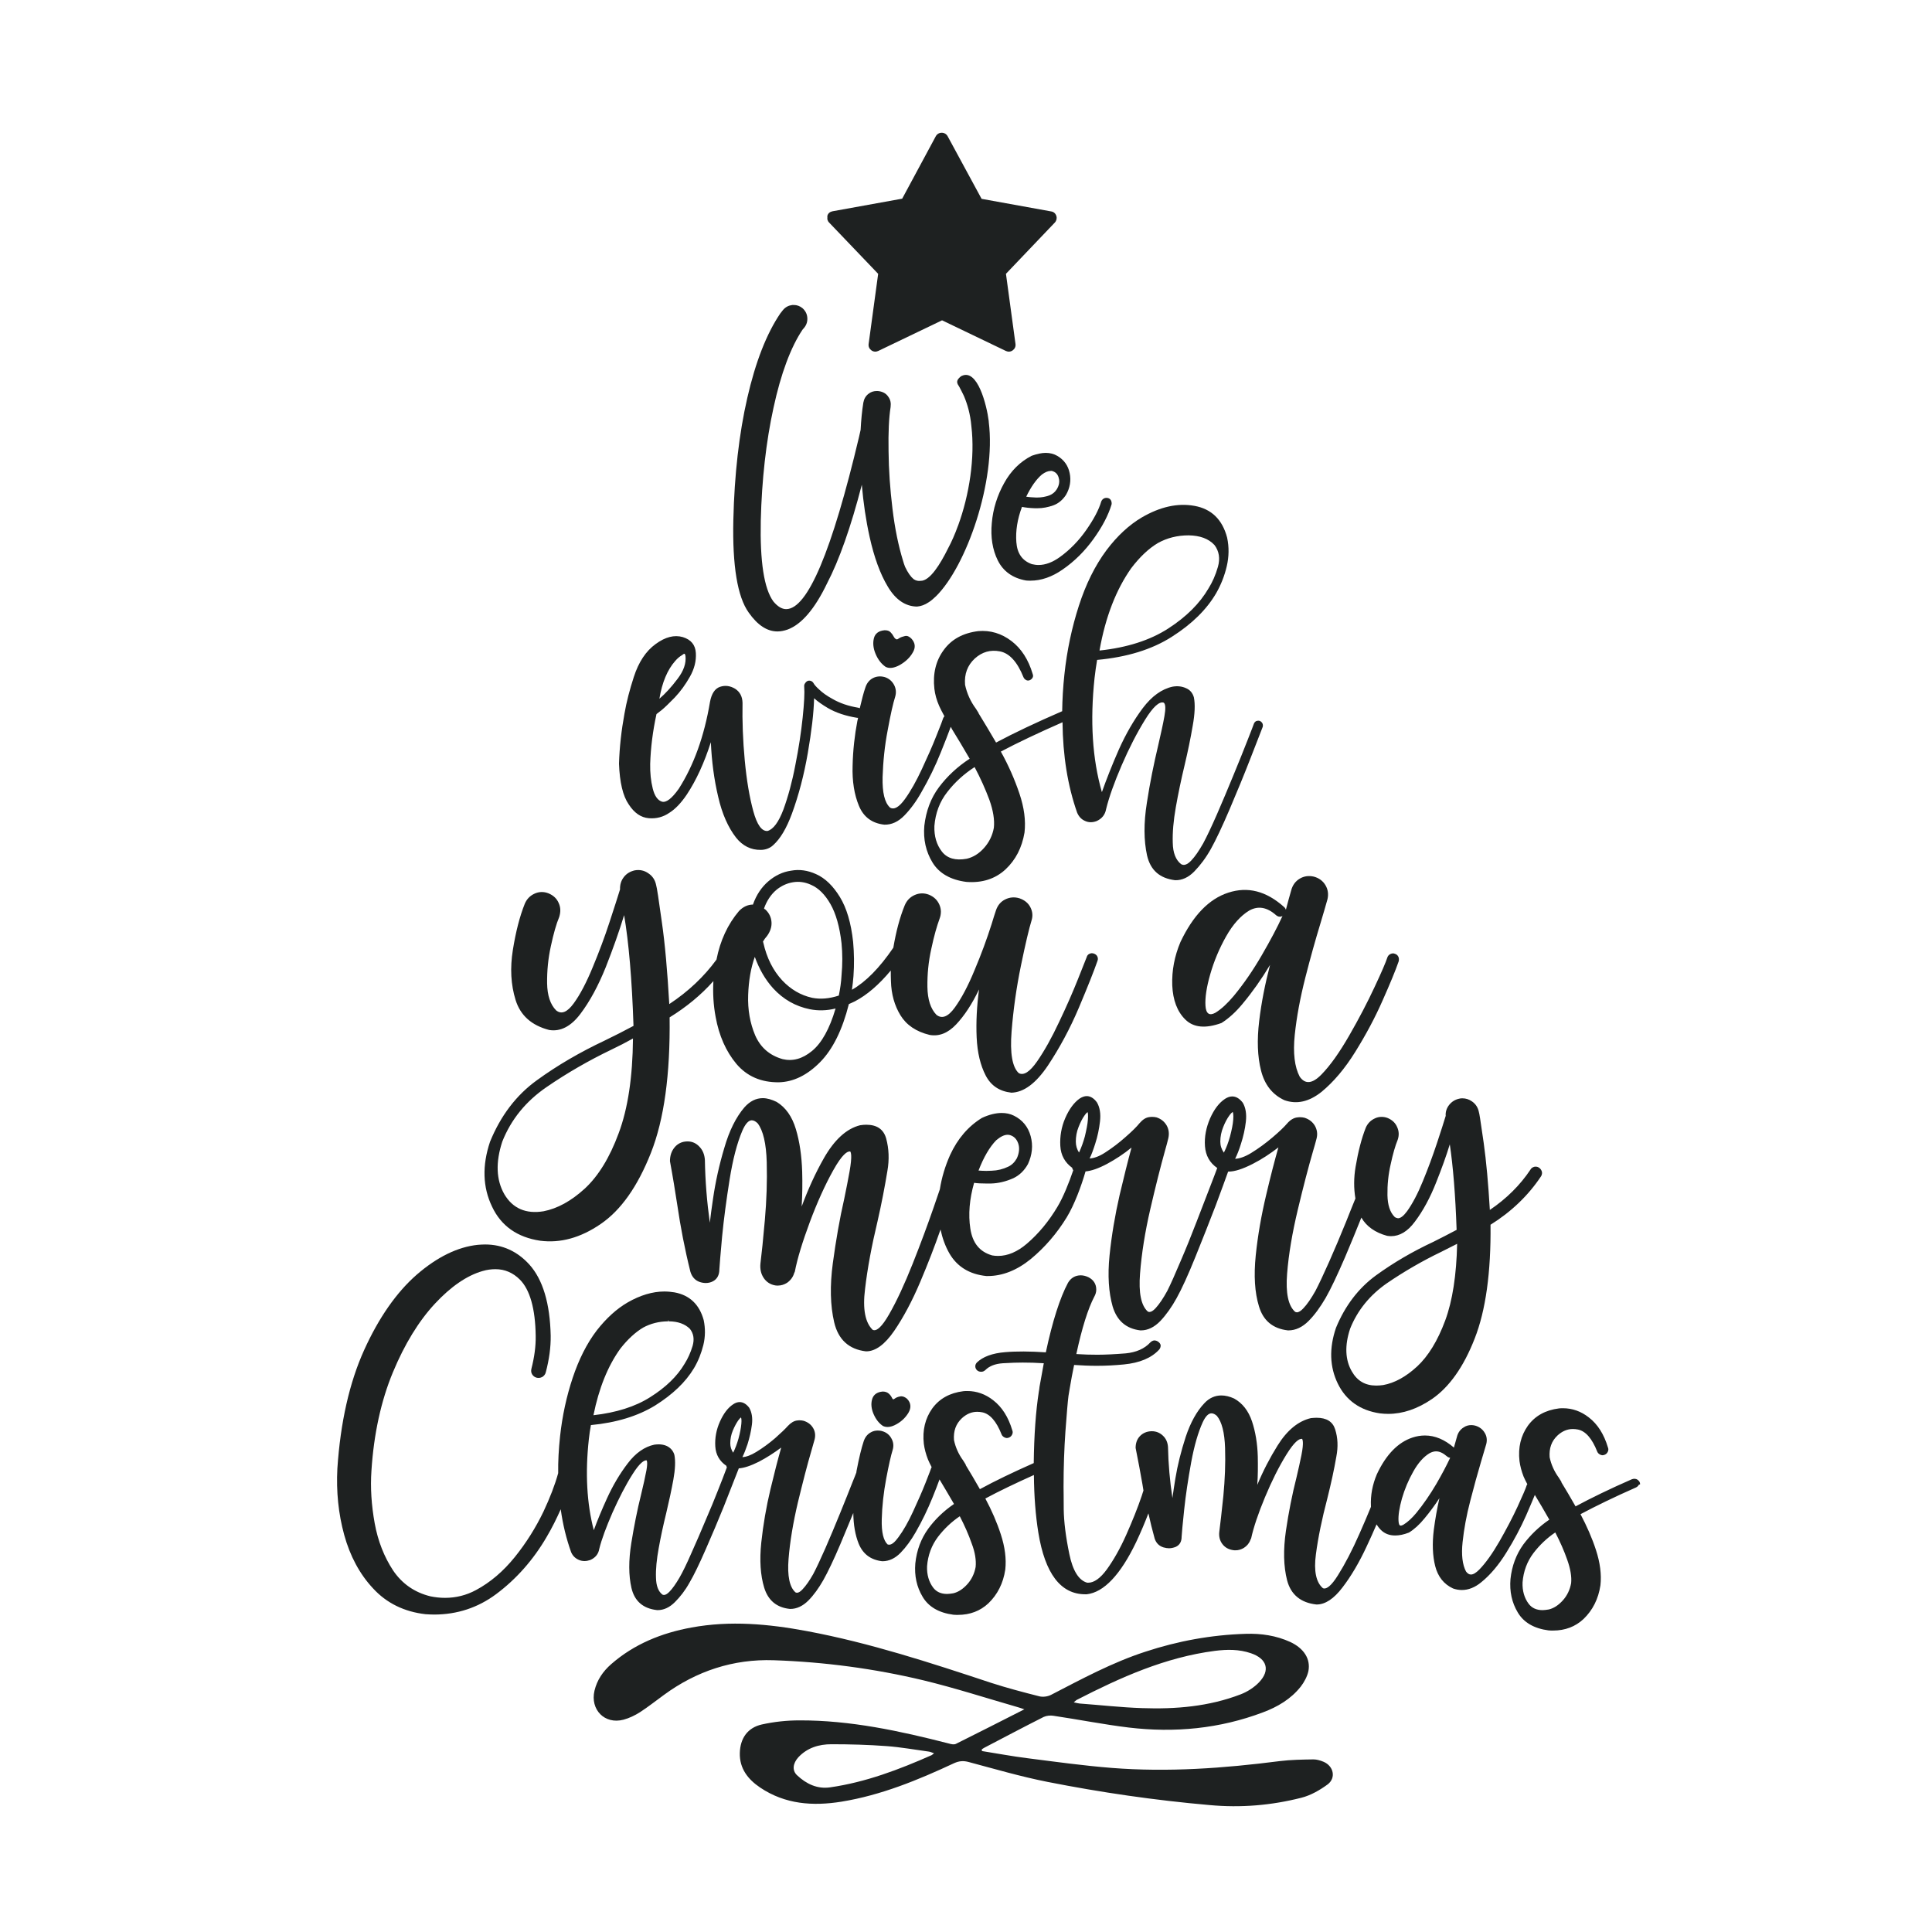 <?xml version="1.0" encoding="utf-8"?>
<!-- Generator: Adobe Illustrator 23.0.3, SVG Export Plug-In . SVG Version: 6.00 Build 0)  -->
<svg version="1.1" id="Layer_1" xmlns="http://www.w3.org/2000/svg" xmlns:xlink="http://www.w3.org/1999/xlink" x="0px" y="0px"
	 viewBox="0 0 1133.9 1133.9" style="enable-background:new 0 0 1133.9 1133.9;" xml:space="preserve">
<style type="text/css">
	.st0{fill:#1E2121;}
	.st1{fill:#A81F26;}
	.st2{fill:#F2F1F2;}
	.st3{fill:#DD353A;}
	.st4{fill:#CFCFCE;}
	.st5{fill:#1D2121;}
	.st6{fill:none;}
	.st7{fill:#AA1F23;}
	.st8{fill:#FDFEFE;}
	.st9{fill:#EE742C;}
	.st10{fill:#BA5234;}
	.st11{fill:#ED1C24;}
	.st12{fill:#C42C3A;}
	.st13{fill:#058743;}
	.st14{fill:#0F4D70;}
	.st15{fill-rule:evenodd;clip-rule:evenodd;fill:#C42C3A;}
	.st16{fill-rule:evenodd;clip-rule:evenodd;fill:#1E2121;}
	.st17{fill:#E8E8E8;}
	.st18{fill:#186634;}
	.st19{fill:#BF2730;}
	.st20{fill:#B47A48;}
	.st21{fill:#3E1E14;}
	.st22{fill:#DBAD5D;}
	.st23{fill:#B84947;}
	.st24{fill:#C3976E;}
	.st25{fill:#9D2023;}
	.st26{fill:#3C2517;}
	.st27{fill:#4A3A31;}
	.st28{fill:#EDAD4F;}
	.st29{fill:#F8C018;}
</style>
<g>
	<path class="st0" d="M605.5,267.5c-6.7,3.4-12.2,8.8-16.2,16.1c-4,7.2-6.5,15.1-7.2,23.3c-0.8,8.3,0.4,15.7,3.5,22
		c3.2,6.4,8.7,10.4,16.6,11.8c0.9,0.1,1.8,0.1,2.6,0.1c0,0,0,0,0,0c6.3,0,12.6-2.2,18.8-6.5c7-4.8,13.1-10.9,18.2-18
		c5.1-7.1,8.7-13.9,10.6-20.3c0.1-0.7,0-1.5-0.3-2.2c-0.4-0.8-1-1.3-1.9-1.5c-0.3-0.1-0.6-0.1-0.9-0.1c-0.5,0-1,0.1-1.5,0.4
		c-0.7,0.4-1.2,1-1.5,1.8c-1.4,4.8-4.4,10.4-8.8,16.7c-4.4,6.3-9.6,11.6-15.4,15.8c-4.3,3.1-8.5,4.7-12.6,4.7
		c-1.3,0-2.6-0.2-3.9-0.5c-5.6-2-8.6-6.2-9.1-12.9c-0.5-6.6,0.6-13.5,3.3-20.7c2,0.4,4.6,0.7,7.7,0.8c0.4,0,0.9,0,1.3,0
		c3.2,0,6.3-0.6,9.4-1.7c3-1.1,5.5-3.2,7.4-6.1c2.4-4.1,3.1-8.5,2.2-12.8c-0.9-4.4-3.3-7.8-7.2-10.1c-2-1.2-4.3-1.8-6.9-1.8
		C611.4,265.8,608.6,266.4,605.5,267.5z M618,276.6c1.7,0.6,2.9,1.9,3.4,4c0.6,2.1,0.2,4.3-1.2,6.6c-1.1,1.7-2.5,2.8-4.2,3.5
		c-2.4,0.9-4.8,1.3-7.3,1.3l-0.6,0c-2.2-0.1-4.2-0.2-5.8-0.5c2.8-5.8,5.9-10.2,9.2-13c1.9-1.4,3.6-2.1,5.1-2.1
		C617.1,276.3,617.6,276.4,618,276.6z"/>
	<path class="st0" d="M380.7,480.2c4.5,0.4,8.6-0.7,12.2-3.2c3.5-2.2,6.9-5.8,10.2-10.7c5.5-8.3,10.2-18.5,14.1-30.7
		c0.5,11.2,1.9,21.9,4.3,32c2.3,10.1,5.9,18.1,10.5,24c3.8,4.8,8.7,7.3,14.5,7.2c2.6,0,5.3-0.9,7.2-2.7c4.2-3.7,7.9-9.9,11.1-18.6
		c4-10.9,7.1-22.8,9.3-35.5c2.2-12.8,3.5-23.5,3.7-32.2c2.1,1.9,4.8,3.8,8,5.7c4.8,2.8,10.5,4.7,17.3,5.8c0.2,0,0.3,0,0.5,0
		c-0.1,0.6-0.2,1.2-0.4,1.8c-1.6,8.4-2.6,17.2-2.8,26.3c-0.3,9.1,1,17,3.7,23.5c2.7,6.6,7.7,10.3,14.9,11.1
		c4.3,0.1,8.2-1.7,11.8-5.4c3.6-3.7,7-8.3,10-13.7c4.4-7.6,8.2-15.4,11.4-23.4c2.5-6.2,4.4-11.1,5.8-14.9c0.1,0.2,0.3,0.4,0.4,0.7
		c0.1,0.2,0.2,0.4,0.3,0.6c3.2,5.1,6.6,10.9,10.4,17.4c-7.2,4.7-13.2,10.3-18,16.7c-4.8,6.4-7.6,14-8.6,22.6
		c-0.7,8,0.9,15.2,4.8,21.6c3.9,6.4,10.6,10.2,19.9,11.4c9.3,0.7,16.9-1.8,22.9-7.3c6-5.6,9.7-12.8,11.2-21.7c0.8-7-0.2-14.6-3-22.9
		c-2.8-8.3-6.4-16.5-10.9-24.6c10-5.3,22.1-11,36.2-17.2c0.2,19.5,3,37.2,8.6,53.1c1,2.3,2.5,3.9,4.6,4.8c2.1,1,4.4,1,6.8,0.1
		c3.1-1.4,5-3.7,5.6-7.1c1.7-6.9,4.7-15.4,9.1-25.6c4.4-10.2,9-19.1,13.7-26.7c4.7-7.6,8.4-11,11-10.1c1.1,0.8,1.2,3.5,0.4,8
		c-0.8,4.6-2.1,10.3-3.7,17.3c-2.5,10.5-4.8,21.7-6.6,33.5c-1.9,11.9-1.8,22.1,0.1,30.8c2,8.7,7.4,13.5,16.5,14.6
		c4,0.1,7.8-1.6,11.3-5.2c3.5-3.6,6.8-8,9.7-13.2c2.9-5.2,6.6-13,11-23.3c4.4-10.3,8.5-20.3,12.2-29.8c3.7-9.5,6.1-15.7,7.2-18.5
		c0.2-0.8,0.1-1.5-0.2-2.1c-0.3-0.6-0.9-1.1-1.5-1.4c-0.8-0.2-1.5-0.1-2.1,0.1c-0.6,0.3-1.1,0.8-1.4,1.6c-0.2,0.6-1.4,3.8-3.7,9.6
		c-2.3,5.8-5,12.7-8.3,20.6c-3.3,8-6.5,15.7-9.7,23c-3.2,7.3-5.9,13-8,16.9c-2.5,4.4-4.8,7.8-7.1,10.2c-2.3,2.4-4.3,3.1-6,2
		c-3-2.4-4.7-6.5-4.8-12.5c-0.2-6,0.4-12.9,1.8-20.9c1.4-7.9,3.1-16.1,5.1-24.4c2-8.4,3.6-16.2,4.8-23.3c1.3-7.1,1.5-12.7,0.7-16.7
		c-0.7-2.5-2.2-4.4-4.6-5.4c-2.4-1.1-5-1.4-7.9-0.9c-6.4,1.4-12.2,5.6-17.5,12.6c-5.3,7.1-9.9,15.1-14,24.2c-4,9.1-7.3,17.5-10,25.1
		c-5.6-19.5-7-41.8-4.3-67c0.4-3.5,0.9-7.1,1.5-10.6c17.5-1.6,32.2-6.1,43.9-13.6c11.8-7.5,20.4-16,26-25.6
		c2.8-4.9,4.9-10.2,6.2-15.8c1.3-5.6,1.4-11.2,0.2-16.8c-2.8-10.6-9.2-16.8-19.1-18.6c-9.9-1.8-20.2,0.5-31,6.8
		c-7.3,4.3-14.3,10.7-20.7,19.2c-6.7,9-12.1,19.9-16.2,32.6c-4.1,12.7-7,26.2-8.5,40.4c-0.8,7.4-1.2,14.5-1.3,21.5
		c-15.2,6.6-28.1,12.7-38.8,18.4c-3.7-6.3-7-11.9-10.1-16.9c-0.1-0.1-0.2-0.2-0.2-0.5c-0.5-0.8-1-1.6-1.5-2.4
		c-3.2-4.3-5.3-9-6.4-14.1c-0.5-6.3,1.4-11.4,5.7-15.4c4.3-3.9,9.2-5.3,14.8-4.2c5.6,1.1,10.2,6.2,13.8,15.2
		c0.3,0.7,0.8,1.2,1.5,1.6c0.7,0.4,1.4,0.4,2.2,0.1c0.7-0.3,1.2-0.8,1.6-1.4c0.4-0.7,0.4-1.4,0.1-2.2c-2.5-8.5-6.7-15-12.5-19.4
		c-5.8-4.4-12.3-6.4-19.4-5.8c-9,1.1-15.8,4.8-20.4,11.2c-4.6,6.3-6.4,13.9-5.4,22.7c0.4,3.3,1.3,6.6,2.8,10
		c0.7,1.6,1.8,3.7,3.1,6.1c-0.3,0.3-0.5,0.6-0.7,1c-0.3,1-1.6,4.5-4,10.4c-2.3,5.9-5.2,12.4-8.5,19.5c-3.3,7.1-6.6,13-10,17.7
		c-3.4,4.7-6.3,6.4-8.7,5c-3.2-2.9-4.6-8.8-4.4-17.9c0.3-9.1,1.2-18.3,3-27.6c1.7-9.3,3.2-15.9,4.4-19.6c0.7-2.4,0.5-4.8-0.7-7
		c-1.2-2.2-3-3.7-5.4-4.5c-2.5-0.7-4.9-0.5-7,0.6c-2.1,1.1-3.6,3-4.4,5.5c-1.1,3.1-2.1,7.2-3.3,12.2c-0.2-0.1-0.5-0.2-0.7-0.3
		c-6.1-1-11.2-2.8-15.3-5.2c-3.3-1.8-5.8-3.6-7.7-5.4c-1.9-1.7-3-3-3.4-3.8c-0.4-0.7-1-1.2-1.7-1.4c-0.7-0.2-1.4-0.2-2.1,0.2
		c-0.5,0.3-0.9,0.7-1.1,1.1c-0.5,0.6-0.7,1.3-0.6,2.1c0.3,3.5,0,9.5-0.9,18.1c-0.9,8.6-2.3,17.9-4.3,27.9c-1.9,10-4.3,18.7-7,26.1
		c-2.8,7.4-5.9,11.6-9.3,12.6c-3.4,0.3-6.2-3.6-8.4-11.7c-2.2-8.1-3.9-18-5-29.8c-1.1-11.8-1.5-23-1.3-33.7
		c-0.1-3.8-1.6-6.5-4.4-8.3c-2.9-1.7-5.8-2.1-8.8-1.1c-3,1-5,4-5.9,8.9c-3.4,20.2-9.5,37.1-18.3,50.9c-4.1,5.8-7.4,8.3-9.9,7.6
		c-2.5-0.8-4.3-3.3-5.4-7.7c-1.1-4.4-1.6-9.2-1.5-14.5c0.3-9.4,1.5-19.1,3.7-29.2l3.1-2.4c1.8-1.5,4.4-4,7.6-7.3
		c3.4-3.6,6.3-7.6,8.9-12.2c2.6-4.6,3.8-9.2,3.5-14c-0.3-4.7-2.8-7.8-7.7-9.3c-4.9-1.4-10.2-0.1-15.9,4.1
		c-5.7,4.1-10,10.6-12.8,19.3c-2.4,7.4-4.3,14.6-5.5,21.6c-1.8,9.8-2.9,19.6-3.2,29.3c0.4,11,2.3,19,5.7,23.9
		C372.3,477.2,376.2,479.8,380.7,480.2z M663.9,333.5c5.1-6.7,10.3-11.6,15.7-14.8c5.4-3,11.4-4.5,18-4.5c6.6,0.1,11.7,1.9,15.2,5.7
		c2.7,3.6,3.4,7.9,2,12.8c-1.4,4.9-3.3,9.1-5.5,12.6c-5.1,8.8-13,16.7-23.7,23.6c-10.7,6.9-24.2,11.2-40.3,12.9
		C648.8,362,655.1,346,663.9,333.5z M580.7,469.5c2.2,6.2,3.1,11.7,2.6,16.3c-0.8,4.5-2.7,8.4-5.7,11.8c-3,3.4-6.4,5.5-10.2,6.4
		c-6.6,1.2-11.5-0.2-14.6-4.2c-3.1-4-4.6-9-4.4-15c0.6-7.6,3.1-14.3,7.6-20c4.4-5.7,9.8-10.6,16-14.6
		C575.5,456.8,578.4,463.3,580.7,469.5z M396.3,387.9c1.3-1.5,2.6-2.6,4-3.4c0.7-0.6,1.2-0.9,1.5-0.8c0.1,0,0.3,0.4,0.5,1.2
		c0.5,4.3-1,8.8-4.7,13.6c-3.6,4.8-7.2,8.7-10.6,11.6C388.6,400.5,391.7,393.1,396.3,387.9z"/>
	<path class="st0" d="M531.1,373.3c-1.2,0.3-2.2,0.6-3.1,1.1c-0.4,0.3-0.8,0.5-1.1,0.7c-0.4,0.2-0.6,0.2-0.8,0.1
		c-0.6-0.2-1.2-0.8-1.7-1.8c-0.4-0.8-1-1.6-1.8-2.4c-0.8-0.8-1.9-1.1-3.4-1.1c-3.5,0.3-5.6,1.9-6.3,4.7c-0.7,2.8-0.4,5.9,1,9.2
		c1.4,3.3,3.3,5.8,5.9,7.6c2.2,1.1,5,0.7,8.3-1.1c3.3-1.9,5.9-4.3,7.6-7.3c1.8-3,1.5-5.7-0.8-8.2C533.6,373.5,532.4,373,531.1,373.3
		z"/>
	<path class="st0" d="M317.1,728.2c11.8,1.5,23.6-1.7,35.4-9.8c11.9-8.1,21.7-22,29.5-41.7c7.8-19.7,11.4-46.2,11-79.6
		c9.9-6.1,18.5-13.2,25.7-21.3c-0.4,7.1,0,14.1,1.3,21c2,11.1,6.1,20.3,12.2,27.6c6.2,7.3,14.5,10.9,24.9,10.8
		c8.6-0.2,16.7-4.2,24.2-11.8c7.5-7.6,13.1-19,16.9-34.1c1.1-0.5,2.3-1,3.5-1.6c7.1-3.7,14.1-9.7,21.1-18.1c0,2.1,0,4.2,0.1,6.2
		c0.2,7.7,2.1,14.4,5.6,20.1c3.5,5.7,9.2,9.6,17.1,11.5c5.6,1,10.8-1.1,15.6-6.2c4.8-5.1,9.3-11.9,13.4-20.5
		c-1.3,9.7-1.8,19.1-1.4,28.1c0.4,9,2.2,16.4,5.3,22.4c3.1,6,8.1,9.3,15.1,10.1c7.3-0.2,14.4-5.5,21.4-15.9
		c6.9-10.4,13-21.7,18.2-34c5.2-12.3,8.8-21.4,10.9-27.4c0.4-1,0.3-1.9-0.1-2.7c-0.4-0.8-1.1-1.3-1.9-1.6c-1-0.4-1.9-0.3-2.7,0.1
		c-0.9,0.4-1.4,1.1-1.6,1.9c-0.5,1.2-2.2,5.6-5.2,13.1c-3,7.5-6.6,15.8-11,25c-4.3,9.2-8.6,16.9-12.9,23.1
		c-4.3,6.2-7.9,8.5-10.8,6.9c-3.8-3.5-5.2-11.7-4.2-24.4c1-12.7,2.8-25.6,5.5-38.7c2.7-13.1,4.8-21.9,6.2-26.4
		c0.9-2.8,0.6-5.4-0.7-7.9c-1.3-2.5-3.5-4.2-6.4-5.2c-3-0.9-5.8-0.6-8.4,0.7c-2.6,1.3-4.3,3.4-5.3,6.2c-0.7,2.1-1.6,4.8-2.6,8.2
		c-2.8,8.8-6.1,17.8-10,27c-3.8,9.3-7.7,16.6-11.6,22c-3.9,5.4-7.5,6.9-10.8,4.3c-3.4-3.5-5.2-9-5.3-16.4
		c-0.1-7.4,0.6-14.8,2.3-22.4c1.6-7.6,3.3-13.4,4.8-17.5c1.1-2.9,1.1-5.7-0.1-8.4c-1.2-2.7-3.2-4.6-6.1-5.8c-2.9-1.1-5.7-1-8.4,0.2
		c-2.7,1.2-4.6,3.2-5.8,6c-2.9,7.1-5.1,15.4-6.7,24.9c-8.1,11.9-16.2,20.1-24.3,24.7c0.4-2.7,0.7-5.4,0.9-8
		c0.5-6.8,0.4-13.5-0.2-20.1c-1.2-11.1-3.8-19.9-7.8-26.4c-4-6.5-8.6-11-14-13.4c-4.9-2.2-9.7-2.9-14.6-2c-4.9,0.7-9.3,2.8-13.3,6.2
		c-4,3.4-7.1,8-9.1,13.7c-3,0-5.8,1.3-8.2,3.8c-6.6,7.8-11,17.3-13.2,28.5c-7.3,10-16.5,18.7-27.7,26.1c-1.1-19.2-2.5-35.4-4.4-48.4
		c-1.8-13.1-2.9-20.2-3.3-21.4c-0.6-3-2.1-5.3-4.5-6.9c-2.4-1.7-5-2.3-8-1.8c-2.7,0.6-4.9,1.9-6.5,4c-1.6,2.1-2.3,4.5-2.2,7.2
		c-1.3,4.3-3.4,10.7-6.2,19.3c-2.8,8.6-6.1,17.4-9.8,26.3c-3.7,9-7.4,16.1-11.2,21.3c-3.8,5.2-7.2,6.6-10.3,4.1
		c-3.4-3.4-5.2-8.8-5.3-15.9c-0.1-7.2,0.6-14.5,2.2-21.8c1.6-7.4,3.2-13.1,4.9-17.1c0.9-2.9,0.9-5.6-0.3-8.2c-1.1-2.6-3.1-4.5-6-5.7
		c-2.8-1.1-5.6-1-8.2,0.2c-2.6,1.2-4.5,3.1-5.7,5.9c-3,7.5-5.3,16.5-7,27.1c-1.7,10.6-1.2,20.4,1.6,29.4c2.8,9,9.3,14.9,19.7,17.6
		c6.6,1.1,12.8-2.1,18.3-9.4c5.6-7.4,10.5-16.5,14.9-27.4c4.3-10.9,7.9-21.1,10.8-30.6c2.7,15.9,4.6,37.6,5.5,65
		c-5.6,3-11.3,5.9-17.1,8.7c-14.2,6.7-27.5,14.4-39.6,23.2c-12.2,8.8-21.3,20.9-27.5,36.1c-4.7,14-4.3,26.7,1.2,38.1
		C294.1,719.5,303.6,726.2,317.1,728.2z M452.8,541.2c-0.2-2.9-1.4-5.4-3.7-7.5h-0.2c-0.1-0.2-0.3-0.4-0.5-0.5
		c1.6-4.5,4-8.1,7.1-10.8c2.9-2.4,6.2-4,9.9-4.6c3.5-0.6,7.1-0.1,10.6,1.5c4.4,1.9,8.2,5.7,11.4,11.3c3.2,5.6,5.4,13.3,6.5,23
		c0.6,6.1,0.6,12.4,0,18.8c-0.2,4-0.8,8-1.6,11.9c-5.5,1.8-10.7,2.3-15.7,1.3c-6.7-1.5-12.5-4.9-17.5-10.2
		c-5.4-5.8-9.1-13.2-11.1-22.1l-0.2-0.7c0.7-1.2,1.5-2.3,2.4-3.3C452,546.8,453,544.1,452.8,541.2z M439.1,584
		c0.3-8.6,1.6-16,3.9-22.4c2.6,7.2,6.1,13.3,10.8,18.5c6,6.5,13.1,10.5,21.4,12.2c4.9,1,9.9,0.9,15.2-0.4
		c-3.5,11.9-8.1,20.2-13.8,24.9s-11.4,6.2-17.3,4.8c-7.7-2.2-13-6.9-16.1-14C440.2,600.5,438.8,592.6,439.1,584z M294.8,670
		c5.2-13.1,13.9-23.7,26-32c12.1-8.3,24.8-15.6,37.9-21.9c4.4-2.1,8.7-4.3,12.8-6.6c-0.2,22.7-3,41.2-8.4,55.6
		c-5.3,14.4-12,25.2-19.9,32.5c-8,7.3-16,11.7-24.2,13.3c-10.4,1.7-18.1-1.7-23-10C291.2,692.5,290.8,682.2,294.8,670z"/>
	<path class="st0" d="M720.9,523.9c-11.4,3.7-20.7,13.4-28.1,29c-3.5,8.3-5.1,16.8-4.8,25.4c0.4,8.7,2.9,15.4,7.7,20.1
		s11.8,5.4,21.2,2c4.1-2.6,8.3-6.3,12.4-11.3c5.6-6.7,11-14.3,16.1-22.8c-2.9,11.1-5.1,22.1-6.4,33.1c-1.3,11-1,20.6,1.1,28.9
		c2.1,8.3,6.6,14.1,13.7,17.4c7.3,2.6,14.5,0.9,21.7-4.8c7.1-5.8,13.8-13.7,20-23.7c6.2-10,11.5-19.9,15.9-29.9
		c4.4-9.9,7.6-17.6,9.5-23.1c0.2-1,0.2-1.9-0.2-2.7c-0.4-0.8-1-1.4-2-1.7c-0.9-0.4-1.7-0.3-2.6,0.1c-0.9,0.4-1.5,1.1-1.8,1.9
		c-0.9,2.8-3.4,8.7-7.6,17.6c-4.2,9-9.1,18.4-14.8,28.3c-5.7,9.9-11.1,17.6-16.4,23c-5.3,5.4-9.5,5.8-12.7,1.2
		c-3-5.7-4-13.9-2.9-24.5c1.1-10.6,3.2-21.8,6.2-33.6c3-11.8,6-22.4,8.8-31.6c1.8-6,3.2-10.8,4.2-14.4c0.7-3,0.3-5.8-1.2-8.3
		s-3.8-4.2-6.8-5c-3-0.7-5.8-0.3-8.3,1.2c-2.5,1.5-4.2,3.8-5,6.9c-0.9,3-1.9,6.8-3.1,11.3c-0.2-0.6-0.6-1.2-1.1-1.6
		C743.1,522.9,732.3,520.2,720.9,523.9z M748.9,537.1c1.2,1,2.5,1.2,3.8,0.5c-3,6.6-7.1,14.3-12.2,23.1
		c-5.1,8.8-10.6,16.8-16.4,23.8c-3.7,4.4-7.2,7.7-10.8,9.9c-3.5,1.9-5.5,0.6-5.8-4.1c-0.3-4.7,0.6-10.9,2.8-18.5
		c2.2-7.7,5.3-15.1,9.3-22.2s8.6-12.2,13.6-15.2C738.4,531.5,743.6,532.4,748.9,537.1z"/>
	<path class="st0" d="M818.5,714.2c-2.7-2.7-4.1-7-4.2-12.8c-0.1-5.9,0.5-12.1,1.9-18.1c1.3-6.1,2.7-10.9,4.1-14.3
		c0.9-2.6,0.8-5.1-0.3-7.5c-1-2.4-2.9-4.2-5.5-5.3c-1.2-0.5-2.5-0.7-3.7-0.7c-1.3,0-2.7,0.3-3.9,0.9c-2.4,1.1-4.2,2.9-5.3,5.4
		c-2.5,6.3-4.5,14.1-6,23c-1.1,6.5-1.1,12.7-0.1,18.6c-1.7,4.1-3.5,8.7-5.5,13.7c-3.3,8.1-6.6,16-9.9,23.4c-3.3,7.4-6,13.2-8.1,17.2
		c-2.5,4.4-4.8,7.8-7.1,10.2c-1.4,1.5-2.7,2.3-3.7,2.3c-0.4,0-0.8-0.1-1.1-0.3c-4-3.5-5.6-11-4.7-22.3c0.9-11.6,3.1-24.3,6.3-37.7
		c3.2-13.4,6.2-24.9,8.9-34.2c0.9-3,1.6-5.5,2.1-7.5c0.7-2.7,0.3-5.2-1-7.5c-1.3-2.2-3.3-3.8-6.1-4.7c-0.8-0.2-1.7-0.3-2.5-0.3
		c-0.6,0-1.1,0-1.6,0.1c-2.1,0.2-4.2,1.4-6.1,3.6c-1.7,2-4.5,4.7-8.5,8.1c-4,3.4-8.2,6.5-12.6,9.2c-3.6,2.2-6.8,3.3-9.4,3.4
		c1.1-2.2,2.3-5.1,3.4-8.7c1.4-4.3,2.4-8.7,2.9-13.1c0.5-4.5-0.1-8.2-1.8-11.1c-1.9-2.5-4-3.7-6.2-3.7c-1.4,0-2.8,0.5-4.2,1.4
		c-3.5,2.3-6.4,6.1-8.8,11.5c-2.3,5.3-3.4,10.8-3,16.3c0.4,5.5,2.8,9.8,7.2,12.8c-0.9,2.5-2.5,6.6-4,10.5c-2.2,5.8-4.9,12.8-8.1,21
		c-3.1,8.1-6.3,16-9.5,23.4c-3.1,7.4-5.7,13.2-7.7,17.2c-2.4,4.4-4.7,7.8-6.9,10.2c-1.4,1.5-2.6,2.2-3.6,2.2c-0.4,0-0.7-0.1-1-0.3
		c-3.9-3.5-5.4-11-4.5-22.3c0.9-11.6,2.9-24.3,6-37.7c3.1-13.4,6-24.9,8.6-34.2c0.9-3,1.5-5.5,2-7.5c0.6-2.7,0.3-5.2-1-7.5
		c-1.3-2.2-3.2-3.8-5.9-4.7c-0.8-0.2-1.6-0.3-2.5-0.3c-0.5,0-1.1,0-1.6,0.1c-2.1,0.2-4,1.4-5.9,3.6c-1.6,2-4.3,4.7-8.2,8.1
		c-3.8,3.4-7.9,6.5-12.1,9.2c-3.4,2.2-6.5,3.3-9,3.4c1.1-2.2,2.2-5.2,3.3-8.7c1.4-4.3,2.3-8.7,2.8-13.1c0.5-4.5-0.1-8.2-1.8-11.1
		c-1.8-2.5-3.9-3.7-6-3.7c-1.3,0-2.7,0.5-4.1,1.4c-3.3,2.3-6.2,6.2-8.5,11.5c-2.3,5.3-3.2,10.8-2.9,16.3c0.3,5.5,2.7,9.8,7,12.9
		c0,0.2,0.1,0.5,0.2,0.8c0.1,0.2,0.3,0.4,0.4,0.6c-2.4,7.1-5.9,15.9-9.3,21.5c-5,8.4-11,15.7-17.9,21.6c-5.6,4.8-11.3,7.2-16.9,7.2
		c-1.2,0-2.4-0.1-3.5-0.3c-7.3-2.1-11.5-7.2-12.8-15.7c-1.3-8.4-0.5-17.4,2.2-26.9c2,0.3,4.4,0.4,7.2,0.4c0.8,0,1.7,0,2.6,0
		c4.5-0.1,8.9-1.2,13.2-3.1c3.6-1.7,6.5-4.5,8.6-8.3c2.5-5.4,3.1-10.9,1.6-16.4c-1.5-5.5-4.8-9.5-9.8-12c-2.2-1.1-4.6-1.6-7.2-1.6
		c-3.4,0-7.3,0.9-11.6,2.9c-8,4.9-14.3,12.2-18.7,21.8c-2.9,6.5-4.9,13.2-6,20.1c-1,3-2.2,6.5-3.7,10.8c-3.5,10.1-7.6,21.2-12.3,33
		c-4.7,11.8-9.3,21.8-13.8,29.6c-4.4,7.7-7.1,9.3-8.6,9.3c-0.4,0-0.8-0.1-1-0.2c-4.4-4.2-6-12.2-4.5-24c1.4-12.1,3.9-25.4,7.3-39.6
		c2.4-10.5,4.3-20.5,5.8-29.6c1.2-6.8,0.9-13.2-0.7-19.1c-1.5-5.4-5.4-8.1-11.7-8.1c-1.1,0-2.3,0.1-3.6,0.3c-8,2-15.1,8.5-21.3,19.4
		c-5,8.8-9.3,18.3-13,28.3c0.4-6.8,0.5-13.7,0.3-20.5c-0.3-9.3-1.5-17.6-3.7-24.9c-2.2-7.4-6-12.8-11.3-16c-2.9-1.4-5.6-2.2-8.1-2.2
		c-4,0-7.6,1.8-10.8,5.4c-4.9,5.7-8.9,13.7-11.8,23.8c-3,10-5.2,20-6.6,29.7c-0.8,5.6-1.5,10.3-1.9,14.2
		c-1.7-12.2-2.7-24.5-2.9-36.8c-0.2-3.2-1.3-5.9-3.3-7.9c-1.9-2-4.2-3-6.8-3l-0.5,0c-2.9,0.1-5.4,1.3-7.2,3.5
		c-1.8,2.2-2.7,4.8-2.7,8.1c1.7,9.2,3.1,17.9,4.3,25.7c1.9,12.9,4.4,26,7.7,39.2c0.9,3,2.8,5.1,5.5,6c1.2,0.4,2.4,0.6,3.5,0.6
		c1.4,0,2.9-0.3,4.2-1c2.5-1.3,3.8-3.7,3.8-7.1c0.1-2.4,0.7-8.8,1.6-19.1c1-10.3,2.5-21.5,4.4-33.5c1.9-11.9,4.4-21.4,7.4-28.5
		c1.8-4.2,3.7-6.3,5.6-6.3c1.1,0,2.3,0.6,3.5,1.8c3.2,4.2,5,11.9,5.3,22.8c0.3,11.1-0.1,22.5-1.1,33.9c-1,11.4-1.9,20-2.6,25.6
		c-0.3,3.2,0.3,6,1.9,8.4c1.6,2.4,3.9,3.9,6.8,4.4c0.5,0.1,1.1,0.1,1.6,0.1c1.9,0,3.7-0.6,5.3-1.6c2-1.4,3.5-3.3,4.2-5.7l0.4-0.9
		c1.5-7.8,4.5-17.5,8.8-29.1c4.3-11.5,8.9-21.7,13.7-30.3c5.4-9.7,8.3-11.1,9.6-11.1c0.1,0,0.2,0,0.2,0c0.1,0,0.1,0,0.1-0.1
		c0.5,0.4,1.4,2.4-0.3,11.9c-0.8,4.6-1.9,10-3.1,15.9c-2.7,11.8-4.9,24.5-6.7,37.8c-1.8,13.3-1.5,25,0.8,34.8
		c2.4,10.1,8.6,15.8,18.6,17l0.2,0c5.4,0,10.9-4,16.4-12c5.4-7.9,10.6-17.6,15.4-29c4.4-10.4,8.4-20.7,11.8-30.5
		c1.1,5.1,2.8,9.8,5.2,14c4.5,7.8,11.8,12.3,21.7,13.3l0.8,0c8.7,0,17.2-3.4,25.3-10c8.2-6.8,15.3-15,21.1-24.5
		c4.5-7.4,8.6-18.5,11-26.9c3.4-0.3,7.5-1.7,12.6-4.4c5-2.7,9.9-5.9,14.4-9.6c-2.2,8-4.5,17.4-7,27.9c-2.7,11.8-4.7,23.7-5.9,35.4
		c-1.2,11.8-0.5,21.8,1.8,29.9c2.5,8.4,7.9,13.1,16.3,14.1l0.3,0c4.1,0,7.9-1.9,11.4-5.5c3.4-3.6,6.7-8.2,9.6-13.5
		c3-5.4,6.7-13.5,10.9-23.9c4.3-10.6,8.3-20.8,12-30.4c3.1-8.3,5.9-16,7.3-19.9c0.1,0,0.2,0,0.2,0c3.7,0,8.3-1.5,14.2-4.5
		c5.3-2.7,10.3-6,15.1-9.7c-2.3,8-4.7,17.4-7.2,28c-2.8,11.8-4.9,23.7-6.1,35.4c-1.2,11.8-0.6,21.8,1.9,29.9
		c2.5,8.4,8.2,13.1,17,14.1l0.3,0c4.2,0,8.2-1.9,11.8-5.5c3.6-3.6,6.9-8.2,10-13.5c3.1-5.4,6.9-13.5,11.4-23.9
		c3.4-8,6.6-15.8,9.6-23.3c3,5.2,8.1,8.8,15.1,10.7c0.8,0.1,1.5,0.2,2.3,0.2c5.1,0,9.8-2.8,14-8.5c4.7-6.2,9-14.1,12.6-23.3
		c3.1-7.8,5.8-15.2,7.9-22.1c1.9,12.8,3.3,29.6,4,50.2c-4.5,2.4-9.2,4.8-13.8,7.1c-12,5.6-23.3,12.2-33.5,19.6
		c-10.3,7.5-18.2,17.9-23.5,30.8c-4.1,12-3.7,23,1.1,32.8c4.8,9.8,13.1,15.7,24.7,17.4c1.6,0.2,3.3,0.3,4.9,0.3
		c8.5,0,17.1-2.9,25.6-8.7c10.1-6.9,18.6-18.8,25.1-35.5c6.5-16.5,9.6-39,9.3-66.8c12.2-7.6,22.2-17.2,29.7-28.5
		c0.5-0.9,0.7-1.9,0.4-2.8c-0.3-0.9-0.8-1.6-1.5-2.1c-0.7-0.5-1.3-0.7-2.1-0.7c-0.3,0-0.6,0-0.9,0.1c-1,0.3-1.8,0.9-2.2,1.7
		c-6,9-14,17-23.8,23.6c-0.9-15.4-2.1-28.6-3.6-39.3c-2.1-14.8-2.6-17.5-2.8-18c-0.5-2.7-1.9-4.9-4.1-6.4c-1.7-1.2-3.6-1.8-5.6-1.8
		c-0.6,0-1.2,0-1.8,0.2c-2.5,0.5-4.5,1.8-6,3.7c-1.5,1.9-2.2,4.2-2,6.4c-1.1,3.6-2.8,9-5.2,16.2c-2.4,7.2-5.1,14.6-8.2,22.1
		c-3,7.4-6.2,13.4-9.3,17.7c-2,2.7-3.8,4.1-5.3,4.1C819.8,714.9,819.1,714.7,818.5,714.2z M584.7,669.2c2.5-2.1,4.7-3.2,6.7-3.2
		c0.5,0,1,0.1,1.4,0.2c2.3,0.7,3.9,2.3,4.8,4.9c0.9,2.6,0.6,5.6-0.8,8.7c-1.3,2.3-2.9,3.9-5,4.9c-3.1,1.5-6.4,2.3-9.8,2.4
		c-1.1,0-2.1,0.1-3.1,0.1c-1.7,0-3.2-0.1-4.6-0.2C577.3,679.2,580.8,673.2,584.7,669.2z M638.5,657c-0.2,2.9-0.9,6.2-1.8,10
		c-0.9,3.3-2,6.4-3.4,9.4c-1.3-1.9-1.9-4.1-1.9-6.4c0-2.9,0.5-5.8,1.6-8.5c1.1-2.8,2.2-5,3.5-6.8c0.9-1.3,1.5-1.8,1.8-2
		C638.5,653.1,638.7,654.3,638.5,657z M723.8,657c-0.2,2.9-0.9,6.2-1.9,10c-0.9,3.3-2.1,6.5-3.6,9.5c-1.4-2-2.1-4.1-2.1-6.5
		c0-2.9,0.6-5.8,1.7-8.5c1.1-2.8,2.3-5,3.6-6.8c1-1.4,1.7-1.9,2-2.1C723.7,653.1,724,654.3,723.8,657z M848.2,775
		c-4.4,11.9-10,21-16.5,27c-6.5,6-13.2,9.7-19.9,10.9c-1.4,0.2-2.8,0.3-4.1,0.3c0,0,0,0,0,0c-6.4,0-11.1-2.7-14.3-8.3
		c-3.9-6.7-4.3-15.2-1-25.1c4.3-10.8,11.6-19.7,21.5-26.6c10.1-6.9,20.8-13.1,31.8-18.4c3.2-1.6,6.4-3.2,9.5-4.8
		C854.8,748.3,852.5,763.4,848.2,775z"/>
	<path class="st0" d="M528.2,819.6c-1.2,0.2-2.2,0.6-3,1.2c-0.3,0.2-0.6,0.4-0.9,0.5c-0.1,0-0.5-0.2-0.9-1.1c-0.4-0.8-1-1.6-1.8-2.3
		c-0.9-0.8-2.1-1.2-3.6-1.2c0,0,0,0,0,0c-4.3,0.4-5.7,2.8-6.2,4.7c-0.7,2.6-0.4,5.5,0.9,8.5c1.3,3,3.1,5.4,5.5,7
		c0.8,0.4,1.8,0.6,2.8,0.6c1.6,0,3.4-0.6,5.3-1.7c3-1.7,5.3-4,6.9-6.7c1.7-2.9,1.5-5.8-0.9-8.2c-1.1-0.9-2.2-1.4-3.3-1.4
		C528.7,819.5,528.4,819.5,528.2,819.6z"/>
	<path class="st0" d="M962.3,869.8c-0.5-0.8-1.1-1.4-1.9-1.7c-0.4-0.1-0.8-0.2-1.2-0.2c-0.5,0-0.9,0.1-1.5,0.3
		c-12.8,5.6-23.9,11-33,15.9c-3-5.3-5.8-10-8.3-14.1v-0.3l-1.5-2.4c-2.7-3.7-4.5-7.7-5.4-12c-0.4-5.3,1.1-9.5,4.6-12.8
		c2.7-2.5,5.7-3.8,9-3.8c1,0,2,0.1,3,0.3c4.5,0.9,8.3,5.3,11.3,12.9c0.3,0.8,0.9,1.4,1.7,1.8c0.4,0.2,0.9,0.4,1.4,0.4
		c0.4,0,0.8-0.1,1.3-0.3c0.8-0.3,1.4-0.9,1.8-1.7c0.4-0.8,0.5-1.7,0.1-2.6c-2.3-7.7-6-13.6-11.2-17.6c-4.6-3.6-9.7-5.4-15.2-5.4
		c-0.7,0-1.5,0-2.3,0.1c-8,1-14.1,4.4-18.3,10.2c-4.1,5.8-5.8,12.7-4.9,20.7c0.4,3,1.2,6,2.4,9.1c0.5,1.2,1.3,2.8,2.2,4.5
		c-0.1,0.2-0.2,0.3-0.3,0.4c-0.6,2-2.4,6.2-5.4,12.7c-3,6.5-6.6,13.3-10.7,20.5c-4.1,7.1-8,12.6-11.8,16.5c-1.9,1.9-3.5,2.9-4.9,2.9
		c-1.1,0-2-0.6-2.9-1.8c-2.1-4-2.8-9.8-2-17.2c0.8-7.6,2.3-15.8,4.5-24.2c2.2-8.5,4.3-16.2,6.3-22.9c1.3-4.3,2.3-7.8,3.1-10.5
		c0.6-2.4,0.3-4.7-1-6.7c-1.2-2-3.1-3.4-5.5-4.1c-0.8-0.2-1.6-0.3-2.3-0.3c-1.6,0-3.1,0.4-4.4,1.3c-2,1.2-3.4,3.1-4,5.5
		c-0.5,1.8-1.1,3.9-1.8,6.4c-5.4-4.7-11.1-7.1-17-7.1c-2.4,0-4.9,0.4-7.3,1.2c-8.5,2.8-15.5,10-20.9,21.5
		c-2.6,6.1-3.8,12.4-3.5,18.8c0,0.1,0,0.2,0,0.4c-2.1,5.1-4.3,10.3-6.7,15.7c-4.3,9.8-8.6,18-12.7,24.5c-4,6.4-6.5,7.7-7.9,7.7
		c-0.4,0-0.7-0.1-0.9-0.2c-4-3.4-5.4-10.1-4.1-19.8c1.3-10,3.6-21,6.7-32.8c2.2-8.8,4-17,5.3-24.6c1.1-5.7,0.9-11-0.7-16
		c-1.4-4.5-5-6.8-10.9-6.8c-1,0-2.1,0.1-3.3,0.2c-7.4,1.7-14,7.1-19.6,16.1c-4.5,7.2-8.5,14.9-11.9,23.1c0.4-5.5,0.4-11,0.3-16.6
		c-0.2-7.7-1.4-14.7-3.4-20.7c-2.1-6.2-5.6-10.7-10.5-13.4c-2.6-1.2-5.2-1.8-7.5-1.8c-3.7,0-7.1,1.5-9.9,4.5
		c-4.5,4.7-8.2,11.4-11,19.8c-2.7,8.3-4.8,16.6-6.1,24.6c-0.7,4.4-1.3,8.2-1.7,11.3c-1.5-9.9-2.4-20-2.6-30c-0.2-2.7-1.2-5-3.1-6.7
		c-1.7-1.6-3.9-2.5-6.3-2.5l-0.4,0c-2.7,0.1-5,1.1-6.7,2.9c-1.7,1.8-2.5,4.1-2.5,6.9c1.5,7.6,2.9,14.8,4,21.3
		c0.2,1.2,0.4,2.5,0.6,3.7c-0.3,1-0.7,2-1,3.1c-2.4,7.1-5.5,14.8-9.1,22.9c-3.6,8.1-7.5,14.9-11.4,20.3c-3.8,5.2-7.5,7.8-10.9,7.8
		l-0.6,0c-4.9-1.3-8.5-7-10.5-16.8c-2.1-10.1-3.2-19-3.3-26.3c0-7.4-0.1-11.7-0.1-13.1c0-11.7,0.4-22.7,1.1-32.6
		c0.8-10.9,1.4-17.9,1.8-20.9l0.7-4.2c0.8-4.9,1.7-9.6,2.6-13.9c4.5,0.3,8.9,0.5,13.2,0.5c5.6,0,10.9-0.3,16-0.8
		c9.3-0.9,16.2-3.8,20.7-8.7c0.6-0.7,0.9-1.5,0.9-2.5c-0.1-0.8-0.6-1.5-1.4-2.1c-0.7-0.5-1.5-0.8-2.4-0.8c0,0,0,0,0,0
		c-0.8,0.1-1.6,0.5-2.3,1.2c-3.4,3.7-8.3,5.8-14.4,6.4c-6.3,0.5-11.9,0.8-16.7,0.8c-3.9,0-8-0.1-12.3-0.4
		c3.3-15.4,6.9-26.7,10.5-33.6c0.8-1.4,1.2-2.8,1.2-4.2c0-3.2-1.5-5.7-4.6-7.3c-1.5-0.7-3-1.1-4.5-1.1c-3.2,0-5.8,1.5-7.5,4.4
		c-4.7,8.8-9.1,22.5-13,40.8c-4.6-0.3-9-0.5-13-0.5c-3.8,0-7.5,0.1-10.9,0.4c-7.5,0.6-13.1,2.7-16.6,6.1c-0.6,0.7-0.9,1.4-0.9,2.2
		c0,0.9,0.4,1.7,1,2.3c0.7,0.6,1.4,0.9,2.5,0.9c0.9,0,1.6-0.3,2.4-1c2.4-2.4,5.8-3.7,10.3-4c4.7-0.3,8.6-0.4,11.6-0.4
		c3.8,0,8,0.1,12.4,0.4c-0.8,4.3-1.6,8.9-2.5,13.8c-0.1,1-0.2,1.9-0.4,2.8c-1.8,11.6-2.8,25.7-3,42c-12.2,5.4-22.8,10.5-31.6,15.3
		c-3-5.3-5.8-10-8.3-14.1v-0.3l-1.5-2.4c-2.7-3.7-4.5-7.7-5.4-12c-0.4-5.3,1.1-9.5,4.6-12.8c2.7-2.5,5.7-3.8,9-3.8c1,0,2,0.1,3,0.3
		c4.5,0.9,8.3,5.3,11.3,12.9c0.3,0.8,0.9,1.4,1.7,1.8c0.4,0.2,0.9,0.4,1.4,0.4c0.4,0,0.8-0.1,1.3-0.3c0.8-0.3,1.4-0.9,1.8-1.7
		c0.4-0.8,0.5-1.7,0.1-2.6c-2.3-7.7-6-13.6-11.2-17.6c-4.6-3.6-9.7-5.4-15.2-5.4c-0.7,0-1.5,0-2.3,0.1c-8,1-14.1,4.4-18.3,10.2
		c-4.1,5.8-5.8,12.7-4.9,20.7c0.4,3,1.2,6,2.4,9.1c0.5,1.3,1.3,2.8,2.2,4.6c0,0.1-0.1,0.2-0.2,0.3c-0.2,0.6-0.9,2.6-3.4,8.9
		c-2,5.1-4.5,10.7-7.3,16.8c-2.8,6.1-5.7,11.2-8.6,15.1c-2.1,2.9-3.9,4.4-5.4,4.4c-0.4,0-0.7-0.1-0.9-0.1c-2.5-2.3-3.7-7.2-3.5-14.8
		c0.2-7.8,1.1-15.8,2.6-23.8c1.5-8,2.8-13.7,3.8-16.9c0.7-2.3,0.5-4.6-0.7-6.7c-1.1-2.1-2.9-3.6-5.3-4.3c-0.9-0.3-1.9-0.4-2.7-0.4
		c-1.4,0-2.8,0.3-4,1c-2.1,1.1-3.5,2.9-4.3,5.3c-1.3,3.9-2.7,9.6-4.1,16.9c-0.1,0.5-0.2,0.9-0.2,1.4c-0.5,1.4-1.2,3.1-2.1,5.3
		c-2,5.2-4.5,11.3-7.4,18.5c-2.9,7.1-5.8,14.1-8.7,20.7c-2.9,6.6-5.3,11.7-7.1,15.1c-2.2,3.9-4.3,6.9-6.3,9c-1.2,1.3-2.3,2-3.2,2
		c-0.3,0-0.7-0.1-0.9-0.2c-3.5-3-4.9-9.7-4.1-19.6c0.8-10.2,2.7-21.4,5.5-33.3c2.9-11.9,5.5-22.1,7.9-30.2c0.8-2.7,1.4-4.9,1.9-6.7
		c0.6-2.4,0.3-4.7-0.9-6.7c-1.2-2-3-3.4-5.5-4.2c-0.8-0.2-1.5-0.3-2.3-0.3c-0.5,0-1,0-1.5,0.1c-1.9,0.2-3.7,1.3-5.5,3.2
		c-1.5,1.7-4,4.1-7.5,7.2c-3.5,3-7.3,5.8-11.1,8.1c-3.1,1.9-5.8,2.9-8.1,3c1-2,2-4.5,3-7.5c1.2-3.8,2.1-7.7,2.6-11.6
		c0.5-4-0.1-7.3-1.6-9.9c-1.7-2.2-3.6-3.3-5.6-3.3c-1.2,0-2.5,0.4-3.8,1.3c-3.1,2-5.7,5.5-7.8,10.2c-2.1,4.7-3,9.6-2.7,14.5
		c0.3,4.9,2.5,8.7,6.5,11.4c0,0.2,0.1,0.5,0.2,0.7c0,0.1,0.1,0.1,0.1,0.2c-1.2,3.3-3.8,10-5.3,13.7c-1.9,4.9-4.3,10.7-7.2,17.4
		c-2.8,6.7-5.6,13.2-8.4,19.4c-2.7,6.2-5,10.9-6.9,14.2c-2.1,3.6-4.1,6.5-6,8.4c-1.2,1.2-2.2,1.8-3.1,1.8c-0.3,0-0.7-0.1-0.9-0.2
		c-2.4-1.8-3.7-5.1-3.8-9.9c-0.2-5,0.4-10.8,1.6-17.4c1.2-6.7,2.7-13.6,4.4-20.5c1.7-7.1,3.1-13.7,4.2-19.7
		c1.1-6.1,1.3-10.9,0.6-14.5c-0.7-2.4-2.2-4.1-4.4-5.2c-1.5-0.7-3.2-1-4.9-1c-0.8,0-1.6,0.1-2.5,0.2c-5.7,1.2-11,4.9-15.6,11
		c-4.6,6-8.7,12.9-12.2,20.6c-3,6.6-5.6,12.8-7.7,18.6c-4.1-15.6-5.1-33.6-2.9-53.5c0.3-2.7,0.7-5.5,1.2-8.2
		c14.9-1.4,27.6-5.3,37.7-11.5c10.2-6.4,17.9-13.7,22.8-21.9c2.5-4.2,4.3-8.8,5.5-13.6c1.2-4.9,1.2-9.8,0.2-14.6
		c-2.5-9.2-8.3-14.7-17.2-16.3c-1.9-0.3-3.9-0.5-5.9-0.5c-6.9,0-14.2,2.2-21.5,6.4c-6.4,3.7-12.5,9.2-18.2,16.5
		c-5.8,7.6-10.5,17-14.1,27.8c-3.6,10.8-6.1,22.3-7.4,34.3c-0.8,7.5-1.2,14.7-1.1,21.6c-1.9,6.9-4.8,14.4-8.6,22.5
		c-4.5,9.4-10.2,18.5-16.9,26.8c-6.7,8.3-14.3,14.8-22.7,19.3c-5.7,3.1-11.9,4.6-18.2,4.6c-2.8,0-5.7-0.3-8.6-0.9
		c-9.4-2.3-16.7-7.5-21.9-15.2c-5.2-7.9-8.9-17.2-10.8-27.7c-1.9-10.5-2.6-20.9-1.9-30.9c1.4-21.7,5.7-41.1,12.6-57.7
		c6.9-16.6,15.2-30.1,24.7-40.3c9.4-10.1,18.8-16.5,27.9-19.1c2.7-0.8,5.2-1.1,7.6-1.1c5.5,0,10.3,2.1,14.3,6.1
		c5.9,5.9,9.1,17.1,9.3,33.1c0.1,6.1-0.8,12.5-2.5,19.2c-0.3,1.2-0.2,2.3,0.4,3.3c0.6,1,1.5,1.7,2.7,2c0.4,0.1,0.8,0.1,1.2,0.1
		c0.7,0,1.4-0.2,2-0.5c1-0.6,1.8-1.5,2.1-2.7c2-7.5,3-14.8,2.9-21.6c-0.4-18.9-4.6-32.9-12.5-41.7c-7.1-7.8-15.8-11.8-26-11.8
		c-1.4,0-2.8,0.1-4.2,0.2c-11.8,1.2-23.9,7.1-35.9,17.5c-11.9,10.4-22.3,25.3-30.9,44.3c-8.6,19-13.9,42.4-15.7,69.5
		c-0.7,13.5,0.6,26.5,4,38.9c3.4,12.4,9.1,23.1,17,31.5c7.9,8.6,18.3,13.7,30.8,15.1c1.7,0.1,3.3,0.2,5,0.2c13.4,0,25.7-4,36.4-12
		c11.8-8.8,21.8-20.1,29.6-33.5c3.2-5.4,5.9-10.9,8.3-16.3c1.2,8.9,3.3,17.4,6.1,25.2c0.9,2.1,2.4,3.6,4.5,4.5
		c1.1,0.5,2.2,0.7,3.4,0.7c1,0,2.1-0.2,3.3-0.6c3-1.3,4.8-3.5,5.3-6.5c1.4-5.7,4.1-12.9,7.8-21.4c3.8-8.5,7.7-16.1,11.7-22.4
		c4.5-7.2,7-8.2,8-8.2c0.1,0,0.1,0,0.2,0c0.1,0,0.1,0,0-0.1c0.1,0.1,0.9,0.8,0,5.9c-0.7,3.8-1.8,8.7-3.2,14.5
		c-2.2,8.8-4.1,18.4-5.7,28.3c-1.6,10.1-1.6,18.9,0.1,26.3c1.8,7.7,6.8,12.1,15.1,13l0.3,0h0c3.6,0,7-1.6,10.1-4.7
		c3.1-3.1,6-6.8,8.5-11.3c2.6-4.4,5.8-11,9.6-19.7c3.8-8.6,7.3-17,10.6-25.1c2.7-6.8,7-17.7,8.8-22.4c3.1-0.2,7-1.5,11.8-3.9
		c4.6-2.4,8.9-5.2,13.1-8.3c-2,7-4.1,15.2-6.3,24.4c-2.5,10.4-4.3,21-5.4,31.3c-1.1,10.4-0.5,19.3,1.7,26.5
		c2.3,7.5,7.3,11.7,15.1,12.5l0.3,0c3.7,0,7.3-1.7,10.5-4.9c3.2-3.2,6.1-7.3,8.8-12c2.7-4.8,6.1-11.9,10-21.1
		c2.6-6.3,5.2-12.4,7.6-18.3c0.1,6.9,1.1,12.9,3.2,18.1c2.5,6,7,9.4,13.7,10.2l0.3,0c3.8,0,7.4-1.7,10.6-5c3.2-3.3,6.1-7.3,8.8-12
		c3.8-6.6,7.1-13.5,9.9-20.4c1.7-4.1,3-7.6,4.1-10.6c2.6,4.3,5.4,9.1,8.5,14.4c-6,4.1-11.1,9-15.1,14.5c-4.2,5.8-6.8,12.6-7.6,20.4
		c-0.6,7.2,0.8,13.8,4.3,19.6c3.5,5.9,9.6,9.4,18,10.5c0.9,0.1,1.8,0.1,2.7,0.1c7.1,0,13.1-2.3,17.9-6.8c5.3-5.1,8.7-11.7,9.9-19.8
		c0.7-6.3-0.2-13.2-2.6-20.6c-2.3-7.1-5.4-14.2-9.1-21.1c8-4.3,17.6-8.9,28.5-13.8c0.1,12.5,1,23.9,2.6,33.8
		c3.9,24,13.1,36.2,27.5,36.2h0.8l0.1,0c10-1.1,19.8-11.4,29-30.6c2.7-5.7,5.1-11.4,7.2-16.9c1.1,5,2.3,9.9,3.7,14.9
		c0.9,2.6,2.6,4.3,5.2,5.1c1.1,0.3,2.2,0.5,3.2,0.5c1.3,0,2.6-0.3,3.9-0.8c2.4-1.1,3.5-3.1,3.5-6c0.1-2,0.6-7.3,1.5-15.9
		c0.9-8.5,2.3-17.8,4.1-27.7c1.8-9.8,4.1-17.7,6.8-23.6c1.6-3.4,3.3-5.2,5.1-5.2c1,0,2.1,0.5,3.2,1.5c2.9,3.5,4.5,9.8,4.8,18.8
		c0.3,9.2-0.1,18.6-1,28.1c-1,9.5-1.8,16.6-2.4,21.2c-0.3,2.7,0.3,5.1,1.8,7.1c1.5,2,3.6,3.2,6.3,3.6c0.5,0.1,1,0.1,1.4,0.1
		c1.8,0,3.4-0.5,4.9-1.4c1.9-1.2,3.2-2.8,3.9-4.8l0.4-0.8c1.4-6.4,4.1-14.5,8.1-24.1c4-9.6,8.2-18,12.6-25.1
		c4.7-7.6,7.4-9.2,8.8-9.2c0.1,0,0.2,0,0.2,0c0.1,0,0.1,0,0.1-0.1c0.3,0.3,1.3,1.7-0.3,9.7c-0.8,3.8-1.7,8.2-2.9,13.1
		c-2.5,9.8-4.6,20.4-6.2,31.3c-1.6,11.1-1.4,20.8,0.7,29c2.2,8.4,8,13.2,17.2,14.2l0.2,0c5,0,10.1-3.4,15.1-10
		c5-6.5,9.8-14.6,14.2-24.1c2-4.3,4-8.6,5.8-12.9c0.7,1.1,1.5,2.2,2.5,3.2c2.2,2.2,5,3.3,8.4,3.3c2.4,0,5-0.5,8.1-1.7
		c3.1-1.9,6.2-4.7,9.2-8.4c3-3.6,5.9-7.5,8.7-11.8c-1.4,6.2-2.5,12.4-3.3,18.6c-1,8-0.7,15.2,0.8,21.2c1.6,6.3,5.1,10.7,10.5,13.2
		c1.7,0.6,3.4,0.9,5.2,0.9c3.8,0,7.7-1.5,11.4-4.6c5.2-4.2,10.2-10.1,14.7-17.4c4.5-7.2,8.4-14.6,11.6-21.8c2.1-4.7,3.7-8.7,5.1-12
		c2.6,4.3,5.5,9.2,8.5,14.5c-6,4.1-11.1,9-15.2,14.5c-4.2,5.8-6.8,12.7-7.6,20.4c-0.6,7.2,0.8,13.8,4.3,19.6
		c3.5,5.9,9.6,9.4,18,10.5c0.9,0.1,1.8,0.1,2.7,0.1c7.1,0,13.1-2.3,17.9-6.8c5.3-5.1,8.7-11.7,9.9-19.8c0.7-6.3-0.2-13.2-2.6-20.6
		c-2.3-7.1-5.4-14.1-9.1-21.1c9-4.8,19.9-10.1,32.6-15.7c0.8-0.4,1.4-1,1.8-1.8C962.7,871.7,962.7,870.8,962.3,869.8z M364.1,791.5
		c4.3-5.5,8.8-9.6,13.3-12.3c4.4-2.4,9.4-3.7,14.8-3.7v-0.9c0,0,0,0,0,0l0.3,0.9c5.4,0,9.6,1.6,12.4,4.4c2.2,2.8,2.7,6.1,1.6,10
		c-1.2,4-2.8,7.5-4.7,10.5c-4.3,7.3-11.1,13.9-20.2,19.6c-8.8,5.6-20,9.1-33.3,10.6C351.5,814.7,356.8,801.6,364.1,791.5z
		 M435.1,835.6c-0.2,2.5-0.8,5.5-1.7,8.8c-0.8,2.8-1.8,5.6-3.1,8.2c-1.1-1.7-1.7-3.5-1.7-5.5c0-2.6,0.5-5.1,1.5-7.5
		c1-2.4,2.1-4.4,3.2-6c0.8-1.1,1.3-1.5,1.6-1.7C435.1,832.4,435.3,833.4,435.1,835.6z M572.6,919.7c-0.7,3.8-2.3,7.2-4.8,10
		c-2.5,2.8-5.3,4.7-8.3,5.4c-1.3,0.2-2.5,0.4-3.6,0.4c-3.6,0-6.3-1.2-8.2-3.7c-2.5-3.3-3.8-7.6-3.6-12.6c0.5-6.5,2.7-12.3,6.4-17.2
		c3.6-4.7,7.9-8.8,12.8-12.1c2.8,5.4,5.2,10.8,7,16C572.3,911.1,573,915.8,572.6,919.7z M843,870.9c-3.7,6.3-7.7,12.1-11.8,17.1
		c-2.6,3.1-5.1,5.4-7.6,6.9c-0.8,0.4-1.2,0.5-1.5,0.5c-0.8,0-1.2-0.9-1.3-2.8c-0.2-3.3,0.5-7.7,2-13.1c1.6-5.5,3.8-10.8,6.7-15.9
		c2.8-5,6-8.6,9.5-10.7c1.3-0.7,2.6-1.1,3.8-1.1c2.1,0,4.2,1,6.5,3c0.6,0.5,1.2,0.7,1.8,0.8C849,860.1,846.3,865.2,843,870.9z
		 M922.1,929.2c-0.7,3.8-2.3,7.2-4.8,10c-2.5,2.8-5.3,4.7-8.3,5.4c-1.3,0.2-2.5,0.4-3.6,0.4h0c-3.6,0-6.3-1.2-8.2-3.7
		c-2.5-3.3-3.8-7.6-3.6-12.6c0.5-6.5,2.7-12.3,6.4-17.2c3.6-4.7,7.9-8.8,12.8-12.1c2.8,5.4,5.2,10.8,7,16
		C921.7,920.7,922.5,925.4,922.1,929.2z"/>
	<path class="st0" d="M485.6,128.8c0.2,0.7,0.5,1.3,1,1.8l28.5,29.8l0,0l0.3,0.3l-5.6,41.2c-0.2,1.5,0.4,2.8,1.6,3.7
		c1.2,0.9,2.7,1,4,0.4l37.5-18l37.5,18c1.3,0.6,2.8,0.5,4-0.4c1.2-0.9,1.8-2.2,1.6-3.7l-5.6-41.2l28.7-30.1c1-1.1,1.3-2.5,0.9-3.9
		c-0.5-1.4-1.6-2.4-3-2.6l-40.9-7.4L556.2,80c-0.7-1.3-2-2.1-3.5-2.1c-1.5,0-2.8,0.8-3.5,2.1l-19.7,36.6l-40.9,7.4
		c-1.5,0.3-2.6,1.2-3,2.6c0,0,0,0.1,0,0.1l0,0c-0.1,0.4,0,0.8,0,1.2C485.6,128.2,485.5,128.5,485.6,128.8z"/>
	<path class="st0" d="M776.8,1034c-1.9-0.8-4-1.4-5.9-1.4c-6.6,0.1-13.3,0.2-19.8,1c-32.7,4.2-65.6,6.6-98.6,4
		c-16.5-1.3-33-3.6-49.5-5.7c-8.9-1.1-17.8-2.8-26.7-4.2c0-0.3-0.1-0.6-0.1-1c0.5-0.3,1-0.7,1.6-1c11.5-6,23-12.1,34.7-18
		c1.7-0.8,4-1,5.8-0.7c14.8,2.2,29.4,5.1,44.2,6.9c26.9,3.2,53.3,0.7,78.7-8.9c8.6-3.2,16.4-7.8,22.2-15.1c2-2.6,3.8-5.9,4.5-9.1
		c1.4-7.2-2.7-13.4-10.6-17.1c-8.3-3.8-17.2-5.1-26.2-4.8c-20.1,0.6-39.8,4.2-58.9,10.5c-19.4,6.3-37.3,16-55.3,25.3
		c-1.9,1-4.7,1.4-6.8,0.9c-9.5-2.4-19-4.9-28.3-7.9c-35.6-11.8-71.3-23.5-108.2-30.4c-22.5-4.2-45-6.3-67.8-2.1
		c-17.5,3.2-33.6,9.7-47.1,21.5c-4.8,4.2-8.3,9.3-9.8,15.6c-2.6,11.1,6,19.9,17,17c3.4-0.9,6.7-2.5,9.7-4.4c4.8-3.1,9.3-6.7,14-10.1
		c19.2-14.1,40.8-21.2,64.5-20.4c29.7,1,59.1,4.9,87.9,11.8c18.6,4.5,36.8,10.4,55.2,15.7c1,0.3,2,0.6,4,1.3
		c-14,7.1-27.1,13.8-40.2,20.3c-1.1,0.5-2.7,0.2-4-0.2c-28.9-7.4-57.9-13.7-87.9-13.6c-7.3,0-14.8,0.8-22,2.4
		c-8.4,1.9-12.7,8.2-12.9,16.8c-0.2,9.1,4.8,15.4,11.9,20.2c14.7,9.9,31,11,47.8,8.3c23.3-3.8,44.9-12.7,66.1-22.6
		c2.9-1.3,5.4-1.5,8.4-0.7c15.4,4.1,30.7,8.6,46.4,11.7c31.4,6.2,63.1,10.8,95.1,13.6c18.3,1.7,36.2,0.2,53.9-4.3
		c5.5-1.4,10.9-4.5,15.5-7.9C784.2,1043.4,782.7,1036.5,776.8,1034z M631.9,997.7c25.7-13.2,51.9-25,81.1-28.8
		c7.2-0.9,14.2-1,21.2,1.4c9.4,3.2,11.5,10,4.7,17.1c-2.9,3-6.8,5.5-10.7,7c-18.7,7.2-38.2,8.8-58,8.1c-12.2-0.4-24.4-1.8-36.6-2.7
		c-0.9-0.1-1.7-0.3-3.4-0.7C631.2,998.3,631.5,997.9,631.9,997.7z M546.8,1030.1c-19.2,8.5-38.7,15.9-59.6,18.9
		c-7.5,1.1-14-2-19.4-7.1c-3-2.8-2.5-7,0.8-10.6c5.3-5.6,12.1-7.6,19.4-7.6c10.8,0,21.7,0.3,32.4,1.1c8.2,0.6,16.4,2.1,24.6,3.2
		c1,0.1,1.9,0.6,3.2,1C547.5,1029.5,547.2,1029.9,546.8,1030.1z"/>
	<path class="st0" d="M456.3,370.6c1.9,0,3.9-0.4,5.9-1.1c8.2-3,16-12.1,23.2-27.1c7.1-13.6,14-33.1,20.4-57.9
		c0.9,10.5,2.4,20.8,4.6,30.7c2.6,11.7,6.1,21.5,10.6,29c4.6,7.8,10.4,11.7,17.2,11.8c2.3-0.2,4.6-1,6.8-2.5c0,0,0,0,0,0
		c1.5-0.9,2.9-2.2,4.4-3.6c17.7-17.5,35.3-67.3,30.9-102.3c0,0,0,0,0,0c0-0.1,0-0.2,0-0.3c0,0,0,0,0-0.1
		c-1.2-9.6-6.6-30.9-15.8-26.6l0,0c-0.3,0.1-0.6,0.3-0.8,0.5c-2.1,1.8-2.3,3-1.5,4.6l0,0v0c0.2,0.4,0.5,0.8,0.8,1.3
		c0.3,0.5,0.7,1.3,1.1,2.1c0.2,0.5,0.5,0.9,0.7,1.4c0.2,0.5,0.4,0.9,0.7,1.4c0.1,0.3,0.3,0.6,0.4,0.9c1.8,4.3,3.6,10.2,4.2,17.3
		c2.2,18.5-1.2,40.4-7.8,58.4c0,0.1,0,0.1-0.1,0.2c-1.7,4.7-3.6,9.1-5.8,13.2c-4.5,9.1-10.6,19.1-16.1,19c-1.4,0.2-2.8-0.1-4.1-1h0
		c-1.7-1.4-3.4-3.8-5-7.2c-0.5-1.2-0.9-2.5-1.3-3.9c-2.6-8.5-4.7-18.6-6.1-30.2c-1.4-11.5-2.2-22.8-2.3-33.8
		c-0.2-11.1,0.2-19.6,1.2-25.9c0.3-2.4-0.1-4.4-1.4-6.1c-1.2-1.8-3-2.8-5.3-3.2c-0.5-0.1-1-0.1-1.5-0.1c-1.7,0-3.3,0.5-4.6,1.5
		c-1.8,1.3-2.8,3.1-3.2,5.3c-0.8,4.9-1.3,10.3-1.6,16l-0.9,4c-15.9,67.1-30.2,101.2-42.8,101.2c-2.5,0-5-1.5-7.5-4.5
		c-5.5-7.5-7.9-23.5-7.4-47.4c0.6-24,3.1-46.4,7.5-66.4c4.3-19.9,10.1-35.4,17-45.7l1.1-1.3c1.4-1.8,1.9-3.8,1.7-5.9
		c-0.2-2.2-1.2-4-2.9-5.5c-1.5-1.2-3.2-1.8-5-1.8c-0.3,0-0.6,0-0.9,0c-2.2,0.3-4,1.2-5.5,3c0,0-1,1.3-1.1,1.4l-0.4,0.5
		c-8.1,11.9-14.6,28.6-19.4,49.6c-4.8,20.9-7.6,45.1-8.2,71.7c-0.6,26.8,2.4,45.1,9,54.3C444.6,366.9,450.2,370.6,456.3,370.6z"/>
</g>
</svg>

